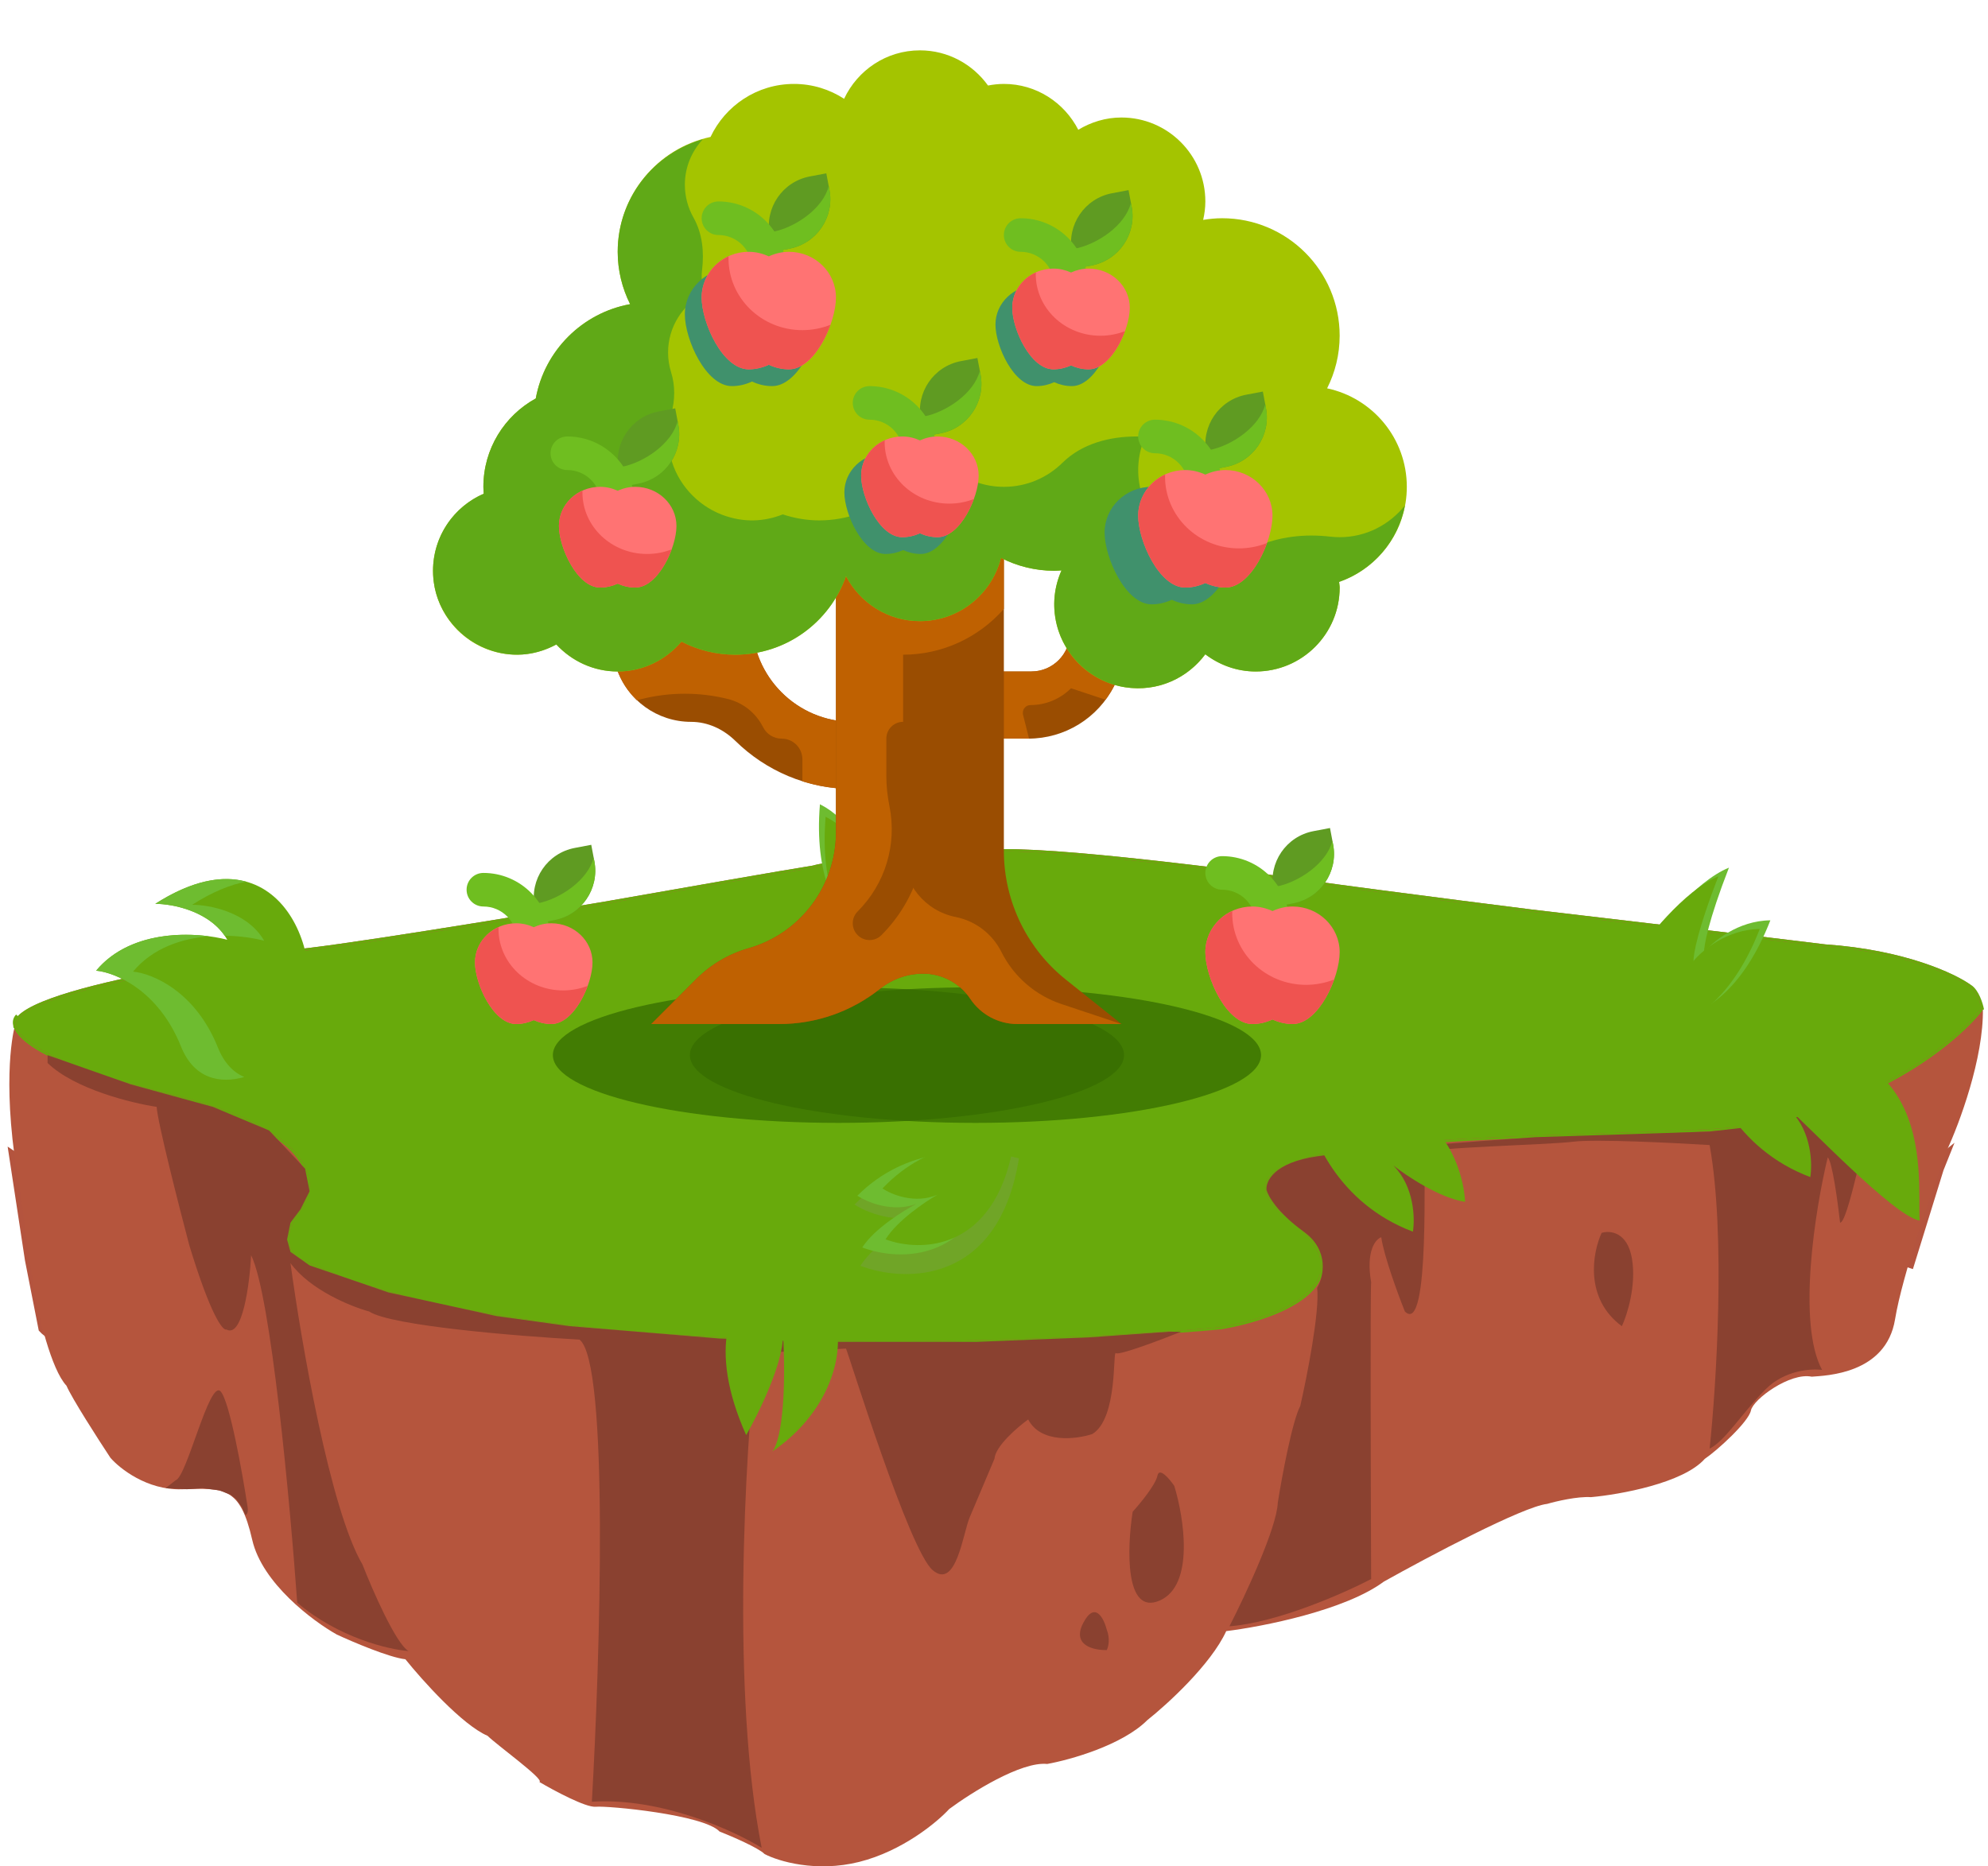 <svg width="213" height="200" viewBox="0 0 213 200" fill="none" xmlns="http://www.w3.org/2000/svg">
<path d="M195.591 126.928C202.049 128.181 206.314 125.844 207.64 124.518L208.242 124.037L207.76 125.241L204.628 135.363L203.543 135.001C199.446 134.037 189.687 136.206 183.18 139.098C176.674 141.99 173.541 142.351 164.505 143.315C157.275 144.086 150.809 151.509 148.48 155.124C144.528 153.485 133.9 160.465 129.081 164.161C120.285 163.076 116.309 166.932 111.851 173.8C107.393 180.668 100.163 180.547 95.344 182.234C90.524 183.921 79.078 176.451 72.692 173.8C71.342 168.98 63.695 168.82 60.041 169.342C54.859 167.775 47.389 171.029 42.81 171.511C38.232 171.993 29.195 163.92 31.966 159.823C34.184 156.545 26.384 149.942 22.207 147.051C21.283 145.042 18.231 141.46 13.411 143.195C8.592 144.93 5.539 143.355 4.615 142.351L3.17 135.001L1.483 123.916L1.844 124.157C2.246 124.478 3.411 125.579 4.856 127.41C6.664 129.7 14.616 130.664 18.833 131.146C23.05 131.628 32.81 148.135 36.304 152.593C39.798 157.051 55.582 156.328 60.041 156.569C63.607 156.762 73.415 161.229 77.873 163.438C81.287 165.687 89.319 169.534 94.139 166.932C100.163 163.679 106.911 165.847 110.405 164.642C113.899 163.438 120.044 156.088 120.888 155.124C121.731 154.16 131.491 150.665 135.226 149.219C138.961 147.774 144.262 139.219 147.757 137.05C151.251 134.881 162.215 137.17 164.505 135.001C166.336 133.266 173.863 129.7 177.397 128.133C180.771 127.209 189.133 125.675 195.591 126.928Z" fill="#B4543E" stroke="#B4543E"/>
<path d="M195.563 101.201C204.056 101.78 209.477 104.338 211.125 105.544C211.898 106.03 212.332 107.436 212.452 108.078C212.549 113.386 209.919 120.424 208.592 123.279C207.064 127.341 203.815 136.646 203.043 141.376C202.077 147.287 195.563 147.408 194.115 147.529C191.799 147.046 187.842 149.941 187.6 151.148C187.359 152.354 184.021 155.411 182.654 156.336C180.338 158.942 173.566 160.156 170.469 160.438C169.022 160.341 166.73 160.88 165.764 161.161C163.159 161.451 153.017 166.832 148.272 169.486C144.122 172.574 135.283 174.312 131.382 174.794C129.741 178.365 125.068 182.636 122.937 184.325C120.235 187.027 114.653 188.588 112.2 189.03C109.401 188.741 104.037 192.127 101.704 193.856C100.417 195.263 96.686 198.368 92.053 199.526C87.42 200.684 83.367 199.446 81.919 198.682C81.243 198.006 78.421 196.792 77.094 196.269C75.404 194.459 65.15 193.494 63.823 193.615C62.761 193.711 59.359 191.885 57.791 190.96C58.394 190.719 53.207 186.979 52.242 186.014C49.539 184.856 45.244 180.062 43.435 177.81C41.697 177.617 37.805 175.96 36.076 175.156C33.502 173.708 28.089 169.655 27.027 165.022C25.701 159.231 24.012 159.472 19.427 159.593C15.76 159.69 12.832 157.381 11.827 156.215C10.5 154.204 7.701 149.845 7.122 148.494C5.481 146.756 4.106 140.853 3.623 138.118C3.261 135.585 2.465 129.963 2.176 127.743C0.125 116.644 1.331 110.973 1.572 110.008C0.366 105.786 29.802 102.046 30.888 101.804C34.652 101.611 55.056 98.266 64.788 96.617C71.182 95.491 84.597 93.142 87.107 92.756C90.002 91.912 100.618 91.67 104.962 91.188C109.425 90.223 131.141 93.118 135.242 93.601C138.331 94.18 155.751 96.416 164.076 97.461C172.319 98.426 190.158 100.526 195.563 101.201Z" fill="#B5553D"/>
<path fill-rule="evenodd" clip-rule="evenodd" d="M212.356 108.217L212.574 108.176C212.512 107.847 212.371 107.326 212.147 106.824C211.925 106.327 211.612 105.828 211.196 105.565C209.521 104.342 204.08 101.782 195.578 101.202C190.168 100.526 172.335 98.427 164.093 97.462C155.766 96.416 138.351 94.181 135.268 93.603L135.264 93.602L135.26 93.602C134.782 93.545 134.065 93.456 133.164 93.344C130.198 92.977 125.238 92.361 120.253 91.852C117.003 91.52 113.739 91.233 111.009 91.09C108.289 90.947 106.082 90.945 104.945 91.189C103.358 91.365 100.933 91.509 98.351 91.662C97.406 91.719 96.44 91.776 95.487 91.837C93.707 91.95 91.971 92.074 90.498 92.223C89.034 92.372 87.82 92.545 87.084 92.759C84.553 93.149 71.157 95.494 64.771 96.619C59.905 97.443 52.372 98.691 45.585 99.758C38.793 100.825 32.759 101.709 30.885 101.805L30.875 101.805L30.865 101.807C30.74 101.835 30.204 101.914 29.348 102.04L29.253 102.054C28.346 102.188 27.112 102.37 25.664 102.596C22.77 103.046 19.024 103.669 15.35 104.416C11.677 105.163 8.069 106.035 5.453 106.986C4.147 107.461 3.079 107.96 2.373 108.477C2.193 108.609 2.033 108.744 1.899 108.884L1.727 108.718C1.441 109.014 1.301 109.422 1.419 109.91C1.422 109.993 1.435 110.077 1.46 110.162L1.497 110.151C1.499 110.157 1.502 110.163 1.504 110.169C1.747 110.761 2.357 111.448 3.49 112.205C5.758 113.72 10.179 115.554 18.193 117.485C26.196 119.413 30.142 121.858 31.839 124.106C32.684 125.227 32.97 126.298 32.925 127.236C32.879 128.175 32.5 128.991 32.002 129.597L32 129.599L31.998 129.601C30.828 131.162 30.568 132.402 30.746 133.327C30.923 134.251 31.53 134.834 32.041 135.09C43.117 140.604 61.891 142.976 80.838 143.707C99.792 144.438 118.943 143.527 130.79 142.461L130.794 142.461L130.799 142.46C132.373 142.198 134.195 141.757 135.896 141.132C137.595 140.508 139.183 139.695 140.283 138.684C141.385 137.67 142.007 136.444 141.735 135.005C141.465 133.577 140.319 131.972 137.97 130.181C136.51 129.067 135.857 128.132 135.805 127.356C135.754 126.595 136.281 125.926 137.359 125.336C138.433 124.748 140.015 124.261 141.984 123.857C143.951 123.452 146.296 123.131 148.887 122.871C155.509 122.207 163.724 121.943 171.36 121.697C175.685 121.558 179.825 121.425 183.385 121.228C199.154 120.357 209.311 112.24 212.427 108.273L212.356 108.217ZM164.064 97.702C155.746 96.657 138.332 94.422 135.227 93.841C134.748 93.784 134.031 93.695 133.131 93.584C130.165 93.216 125.211 92.601 120.229 92.092C116.98 91.76 113.721 91.474 110.996 91.331C108.265 91.188 106.088 91.189 104.99 91.426L104.984 91.428L104.978 91.428C103.384 91.606 100.946 91.75 98.358 91.904C97.415 91.96 96.451 92.017 95.502 92.077C93.723 92.19 91.99 92.315 90.523 92.463C89.052 92.612 87.856 92.785 87.144 92.993L87.136 92.995L87.128 92.996C84.621 93.382 71.207 95.73 64.812 96.856L64.811 96.856C59.945 97.681 52.411 98.93 45.622 99.996C38.849 101.061 32.808 101.946 30.907 102.045C30.757 102.077 30.227 102.155 29.419 102.274L29.288 102.293C28.381 102.427 27.148 102.609 25.701 102.834C22.809 103.285 19.067 103.906 15.398 104.652C11.727 105.399 8.134 106.268 5.536 107.213C4.235 107.686 3.193 108.175 2.516 108.671C1.939 109.094 1.659 109.497 1.66 109.881C1.677 109.944 1.699 110.01 1.727 110.077C1.944 110.605 2.507 111.258 3.624 112.004C5.856 113.495 10.242 115.321 18.249 117.25C26.267 119.182 30.283 121.644 32.031 123.96C32.908 125.122 33.214 126.247 33.166 127.247C33.117 128.245 32.716 129.107 32.19 129.748C31.046 131.274 30.822 132.446 30.983 133.282C31.143 134.12 31.694 134.646 32.149 134.874C43.174 140.362 61.899 142.735 80.847 143.466C99.787 144.197 118.925 143.286 130.764 142.221C132.325 141.961 134.13 141.524 135.813 140.906C137.499 140.286 139.053 139.487 140.119 138.506C141.183 137.527 141.749 136.38 141.498 135.05C141.244 133.71 140.156 132.152 137.824 130.372C136.358 129.254 135.624 128.262 135.564 127.372C135.504 126.465 136.142 125.727 137.243 125.124C138.349 124.519 139.959 124.026 141.936 123.62C143.914 123.214 146.267 122.892 148.863 122.631C155.491 121.966 163.725 121.701 171.368 121.455C175.69 121.316 179.824 121.183 183.372 120.987C199.066 120.12 209.161 112.04 212.237 108.124L212.333 108.199C212.272 107.885 212.137 107.394 211.926 106.922C211.709 106.436 211.419 105.99 211.064 105.767L211.061 105.765L211.057 105.762C209.431 104.572 204.034 102.02 195.558 101.442L195.554 101.442L195.551 101.442C190.147 100.766 172.309 98.667 164.065 97.702L164.064 97.702Z" fill="#68AA0C"/>
<path d="M135.227 93.841C138.332 94.422 155.746 96.657 164.064 97.702L164.065 97.702C172.309 98.667 190.147 100.766 195.551 101.442L195.554 101.442L195.558 101.442C204.034 102.02 209.431 104.572 211.057 105.762L211.061 105.765L211.064 105.767C211.419 105.99 211.709 106.436 211.926 106.922C212.137 107.394 212.272 107.885 212.333 108.199L212.237 108.124C209.161 112.04 199.066 120.12 183.372 120.987C179.824 121.183 175.69 121.316 171.368 121.455C163.725 121.701 155.491 121.966 148.863 122.631C146.267 122.892 143.914 123.214 141.936 123.62C139.959 124.026 138.349 124.519 137.243 125.124C136.142 125.727 135.504 126.465 135.564 127.372C135.624 128.262 136.358 129.254 137.824 130.372C140.156 132.152 141.244 133.71 141.498 135.05C141.749 136.38 141.183 137.527 140.119 138.506C139.053 139.487 137.499 140.286 135.813 140.906C134.13 141.524 132.325 141.961 130.764 142.221C118.925 143.286 99.787 144.197 80.847 143.466C61.899 142.735 43.174 140.362 32.149 134.874C31.694 134.646 31.143 134.12 30.983 133.282C30.822 132.446 31.046 131.274 32.19 129.748C32.716 129.107 33.117 128.245 33.166 127.247C33.214 126.247 32.908 125.122 32.031 123.96C30.283 121.644 26.267 119.182 18.249 117.25C10.242 115.321 5.856 113.495 3.624 112.004C2.507 111.258 1.944 110.605 1.727 110.077C1.699 110.01 1.677 109.944 1.66 109.881C1.659 109.497 1.939 109.094 2.516 108.671C3.193 108.175 4.235 107.686 5.536 107.213C8.134 106.268 11.727 105.399 15.398 104.652C19.067 103.906 22.809 103.285 25.701 102.834C27.148 102.609 28.381 102.427 29.288 102.293L29.419 102.274C30.227 102.155 30.757 102.077 30.907 102.045C32.808 101.946 38.849 101.061 45.622 99.996C52.411 98.93 59.945 97.681 64.811 96.856L64.812 96.856C71.207 95.73 84.621 93.382 87.128 92.996L87.136 92.995L87.144 92.993C87.856 92.785 89.052 92.612 90.523 92.463C91.99 92.315 93.723 92.19 95.502 92.077C96.451 92.017 97.415 91.96 98.358 91.904C100.946 91.75 103.384 91.606 104.978 91.428L104.984 91.428L104.99 91.426C106.088 91.189 108.265 91.188 110.996 91.331C113.721 91.474 116.98 91.76 120.229 92.092C125.211 92.601 130.165 93.216 133.131 93.584C134.031 93.695 134.748 93.784 135.227 93.841Z" fill="#68AA0C"/>
<path d="M197.151 131.02C197.922 131.117 199.882 121.742 200.766 117.043V116.682L200.284 117.043L193.898 119.332L189.44 120.537L183.174 121.26L164.498 121.863C158.635 122.264 145.75 123.236 141.124 123.911C136.497 124.586 135.581 126.602 135.701 127.526C135.862 128.169 136.882 129.96 139.678 131.984C142.473 134.008 141.806 136.844 141.124 138.009C141.413 140.515 140.039 147.488 139.316 150.661C138.449 152.299 137.348 158.252 136.906 161.023C136.81 163.722 133.412 170.984 131.725 174.277C136.834 173.891 143.975 170.743 146.907 169.216C146.867 159.135 146.811 138.659 146.907 137.406C146.329 134.033 147.389 132.787 147.991 132.587C148.281 134.611 149.799 138.732 150.522 140.539C153.293 143.31 152.449 124.152 152.69 123.55C152.931 122.947 165.703 122.706 168.595 122.345C170.908 122.056 179.278 122.465 183.174 122.706C184.909 132.346 183.897 148.411 183.174 155.239C184.861 154.396 186.668 151.383 189.199 148.853C191.223 146.829 194.058 146.644 195.223 146.805C192.524 141.792 194.5 129.534 195.826 124.032C196.308 124.417 196.91 128.851 197.151 131.02Z" fill="#8A4130"/>
<path d="M119.562 145.001C119.852 145.29 124.342 143.595 126.551 142.711H125.225L116.671 143.314L104.622 143.796H87.512L77.03 143.434L61.005 142.109L53.173 141.025L41.606 138.494L33.172 135.602L31.123 134.156L30.762 132.831L31.123 131.024L32.208 129.578L33.172 127.65L32.69 125.24L28.834 121.143L22.81 118.613L14.014 116.203L5.098 113.07V113.914C7.989 116.709 14.094 118.211 16.785 118.613C16.881 120.252 19.155 129.176 20.279 133.434C22.593 141.049 23.894 142.631 24.256 142.47C25.991 143.434 26.746 137.57 26.906 134.518C29.027 138.759 31.083 161.107 31.846 171.75C36.28 175.51 41.646 176.771 43.775 176.931C42.425 176.16 39.919 170.425 38.835 167.653C35.365 161.773 32.248 143.675 31.123 135.361C33.244 138.253 37.63 140.02 39.558 140.543C41.871 142.085 55.542 143.193 62.089 143.555C65.27 145.965 64.298 177.574 63.414 193.077C70.837 192.595 78.636 196.17 81.608 198.018C78.331 181.438 79.841 155.765 81.006 145.001L90.645 144.519C91.007 145.362 97.392 166.087 99.923 168.256C102.453 170.425 103.176 164.28 103.899 162.593C104.477 161.243 105.907 157.853 106.55 156.327C106.646 154.978 109 152.953 110.164 152.11C111.514 154.713 115.305 154.239 117.032 153.676C119.803 151.989 119.201 144.639 119.562 145.001Z" fill="#8A4130"/>
<path d="M174.855 134.89C175.337 137.782 174.333 140.915 173.771 142.12C169.722 139.132 170.638 134.208 171.602 132.119C172.486 131.838 174.373 131.998 174.855 134.89Z" fill="#8A4130"/>
<path d="M124.25 171.52C128.009 169.881 126.86 162.644 125.816 159.23C125.294 158.467 124.202 157.181 124.009 158.145C123.816 159.109 122.161 161.117 121.358 162.001C120.756 165.857 120.491 173.159 124.25 171.52Z" fill="#8A4130"/>
<path d="M116.057 173.93C117.31 171.52 118.266 173.408 118.587 174.653C118.968 175.617 118.746 176.5 118.587 176.822C117.221 176.862 114.804 176.34 116.057 173.93Z" fill="#8A4130"/>
<path d="M23.641 149.108C24.605 150.169 25.971 157.824 26.533 161.519C26.627 162.124 26.412 162.333 26.292 162.363L25.931 161.519L25.328 160.676L24.726 160.194L23.521 159.712L21.714 159.471L20.027 159.591L17.738 159.471L18.822 158.627C20.027 158.266 22.436 147.783 23.641 149.108Z" fill="#8A4130"/>
<path d="M193.96 126.139C185.883 123.1 182.931 115.744 182.465 112.446C208.181 107.667 205.375 125.833 205.675 130.797C202.956 130.397 193.295 120.176 191.862 119.043C194.101 121.282 194.194 124.707 193.96 126.139Z" fill="#68AA0C"/>
<path d="M185.244 92.981C181.628 94.444 177.422 99.758 175.771 102.232C175.762 104.49 179.431 107.355 181.266 108.505C182.895 108.233 186.857 105.876 189.681 98.624C186.189 98.656 183.493 100.926 182.581 102.057C182.549 101.392 183.038 98.647 185.244 92.981Z" fill="#6EBC30"/>
<path d="M184.111 93.909C180.496 95.372 176.29 100.686 174.639 103.16C174.63 105.418 178.298 108.283 180.134 109.433C181.762 109.161 185.724 106.803 188.548 99.551C185.056 99.583 182.36 101.854 181.448 102.985C181.417 102.32 181.905 99.574 184.111 93.909Z" fill="#68AA0C"/>
<path d="M94.314 83.064C96.921 85.965 98.368 92.586 98.766 95.534C97.783 97.567 93.23 98.531 91.076 98.759C89.732 97.8 87.206 93.942 87.851 86.187C90.975 87.748 92.401 90.972 92.724 92.388C93.044 91.805 93.81 89.123 94.314 83.064Z" fill="#6EBC30"/>
<path d="M94.924 84.404C97.53 87.305 98.978 93.926 99.375 96.874C98.392 98.907 93.839 99.871 91.685 100.099C90.341 99.139 87.815 95.282 88.46 87.527C91.584 89.088 93.011 92.311 93.333 93.728C93.653 93.145 94.42 90.463 94.924 84.404Z" fill="#68AA0C"/>
<path d="M16.637 96.855C30.413 88.039 35.372 103.466 32.203 109.804C32.203 113.387 22.423 119.721 19.392 112.145C16.968 106.083 12.321 104.201 10.301 104.017C14.158 99.387 21.275 99.884 24.352 100.711C22.588 97.625 18.474 96.855 16.637 96.855Z" fill="#68AA0C"/>
<path fill-rule="evenodd" clip-rule="evenodd" d="M26.376 94.48C23.853 93.788 20.612 94.314 16.639 96.857C18.385 96.857 22.191 97.553 24.077 100.274C25.759 100.293 27.262 100.535 28.303 100.814C26.54 97.729 22.425 96.958 20.588 96.959C22.729 95.588 24.658 94.804 26.376 94.48ZM26.172 115.417C25.018 114.923 24.015 113.927 23.343 112.248C20.919 106.187 16.272 104.304 14.252 104.121C16.381 101.564 19.505 100.571 22.393 100.333C18.872 99.87 13.481 100.204 10.303 104.019C12.323 104.203 16.97 106.085 19.394 112.147C20.774 115.597 23.554 116.162 26.172 115.417Z" fill="#6EBC30"/>
<path d="M151.382 131.988C143.305 128.948 140.353 121.592 139.887 118.294C152.841 114.776 156.681 123.825 156.981 128.79C154.262 128.39 150.717 126.024 149.284 124.891C151.523 127.13 151.616 130.555 151.382 131.988Z" fill="#68AA0C"/>
<path opacity="0.2" d="M91.56 129.079C97.799 122.831 105.901 123.181 109.172 124.137C106.989 137.696 96.935 137.46 92.18 135.646C93.7 133.28 97.4 130.973 99.06 130.115C96.029 131.258 92.797 129.901 91.56 129.079Z" fill="#949494"/>
<path d="M91.861 128.135C97.129 122.859 103.969 123.155 106.73 123.962C104.887 135.41 96.399 135.21 92.385 133.679C93.668 131.682 96.791 129.734 98.193 129.009C95.634 129.975 92.905 128.828 91.861 128.135Z" fill="#6EBC30"/>
<path d="M94.553 127.354C99.632 121.993 106.015 122.082 108.572 122.797C106.511 134.146 98.584 134.2 94.878 132.809C96.136 130.8 99.113 128.785 100.444 128.029C98.024 129.057 95.508 128.007 94.553 127.354Z" fill="#68AA0C"/>
<path d="M79.947 153.784C75.643 144.181 78.636 139.091 80.67 137.746C91.347 133.939 93.4 148.316 82.742 155.543C83.317 154.968 84.337 151.658 83.907 143.017C83.908 146.107 81.317 151.403 79.947 153.784Z" fill="#68AA0C"/>
<ellipse cx="89.833" cy="113.066" rx="30.598" ry="7.264" fill="#366C00" fill-opacity="0.75"/>
<ellipse cx="104.514" cy="113.066" rx="30.598" ry="7.264" fill="#366C00" fill-opacity="0.75"/>
<path d="M80.574 66.561V61.164H62.585L66.066 71.605C67.21 75.037 70.423 77.355 74.042 77.355C75.841 77.355 77.512 78.142 78.797 79.402C82.036 82.582 86.467 84.55 91.367 84.55V77.355C85.406 77.355 80.574 72.523 80.574 66.561Z" fill="#9A4D01"/>
<path d="M91.367 77.355V84.55C89.478 84.55 87.662 84.263 85.971 83.723V81.384C85.971 80.143 84.981 79.153 83.74 79.153C82.912 79.153 82.139 78.686 81.761 77.93C81.006 76.419 79.638 75.322 78.001 74.908C74.961 74.152 71.795 74.152 68.755 74.908L68.341 75.016C68.305 75.016 68.287 75.034 68.251 75.052C67.262 74.116 66.507 72.947 66.057 71.598L62.585 61.164H80.574V66.561C80.574 72.515 85.413 77.355 91.367 77.355Z" fill="#BF6101"/>
<path d="M120.149 61.164L116.173 64.39C115.175 65.199 114.61 66.426 114.643 67.71C114.704 70.038 112.833 71.958 110.505 71.958H103.959V79.153H110.18C114.085 79.153 117.654 76.948 119.401 73.454C119.895 72.463 120.548 71.558 121.333 70.774L125.546 66.561L120.149 61.164Z" fill="#9A4D01"/>
<path d="M125.546 66.561L121.336 70.77C120.545 71.562 119.897 72.461 119.393 73.451C119.124 73.99 118.8 74.512 118.44 74.98L114.752 73.757C113.601 74.908 112.036 75.556 110.417 75.556C109.949 75.556 109.59 75.933 109.59 76.383C109.59 76.455 109.59 76.509 109.607 76.581L110.255 79.153H103.959V71.958H110.507C112.792 71.958 114.644 70.087 114.644 67.802V67.712C114.608 66.435 115.184 65.194 116.173 64.384L120.149 61.164L125.546 66.561Z" fill="#BF6101"/>
<path d="M107.557 91.176V53.969H89.568V89.194C89.568 94.963 85.744 100.034 80.196 101.619C78.084 102.222 76.161 103.353 74.609 104.908L69.78 109.736H83.513C87.433 109.736 91.236 108.403 94.299 105.956C95.611 104.909 97.239 104.339 98.917 104.339C100.942 104.339 102.835 105.352 103.959 107.037C105.083 108.723 106.976 109.736 109.001 109.736H120.149L114.182 104.962C112.187 103.366 110.563 101.356 109.421 99.072C108.196 96.62 107.557 93.918 107.557 91.176Z" fill="#9A4D01"/>
<path d="M107.291 102.008C106.323 100.074 104.517 98.694 102.398 98.269C99.122 97.615 96.764 94.738 96.764 91.397V70.159C100.919 70.159 104.837 68.348 107.557 65.254V53.969H89.568V89.194C89.568 94.963 85.744 100.034 80.196 101.619C78.084 102.222 76.161 103.353 74.609 104.908L69.78 109.736H83.513C87.433 109.736 91.236 108.403 94.299 105.956C95.611 104.909 97.239 104.339 98.917 104.339C100.942 104.339 102.835 105.352 103.959 107.037C105.083 108.723 106.976 109.736 109.001 109.736H120.149L113.736 107.599C110.932 106.663 108.613 104.652 107.291 102.008Z" fill="#BF6101"/>
<path d="M93.166 100.74C92.705 100.74 92.245 100.563 91.894 100.213C91.19 99.509 91.19 98.372 91.894 97.669C94.847 94.715 96.121 90.509 95.303 86.413C95.071 85.253 94.964 84.193 94.964 83.137V79.153C94.964 78.158 95.769 77.353 96.763 77.353C97.758 77.353 98.562 78.158 98.562 79.153V83.137C98.562 83.956 98.643 84.778 98.805 85.58C99.886 90.984 98.244 96.408 94.437 100.213C94.087 100.563 93.626 100.74 93.166 100.74Z" fill="#9A4D01"/>
<path d="M150.73 52.169C150.73 46.981 147.069 42.653 142.191 41.615C143.044 39.918 143.535 38.008 143.535 35.978C143.535 29.024 137.897 23.386 130.942 23.386C130.248 23.386 129.573 23.456 128.91 23.564C129.054 22.927 129.144 22.269 129.144 21.587C129.144 16.62 125.116 12.592 120.149 12.592C118.453 12.592 116.884 13.091 115.53 13.907C114.038 11.002 111.047 8.994 107.557 8.994C106.976 8.994 106.409 9.059 105.859 9.165C104.225 6.891 101.576 5.396 98.562 5.396C94.961 5.396 91.876 7.528 90.44 10.586C88.893 9.583 87.051 8.994 85.071 8.994C81.115 8.994 77.713 11.32 76.128 14.675C70.446 15.892 66.182 20.938 66.182 26.984C66.182 29.002 66.67 30.904 67.513 32.595C62.381 33.528 58.341 37.569 57.404 42.699C54.06 44.534 51.791 48.085 51.791 52.169C51.791 52.419 51.811 52.664 51.829 52.908C48.634 54.288 46.395 57.461 46.395 61.164C46.395 66.13 50.422 70.158 55.389 70.158C56.922 70.158 58.345 69.739 59.607 69.063C61.25 70.833 63.578 71.957 66.182 71.957C68.931 71.957 71.361 70.698 73.011 68.753C74.74 69.646 76.695 70.158 78.775 70.158C84.263 70.158 88.917 66.641 90.642 61.743C92.151 64.596 95.112 66.561 98.562 66.561C102.759 66.561 106.254 63.673 107.247 59.786C108.962 60.66 110.897 61.164 112.953 61.164C113.218 61.164 113.475 61.14 113.734 61.124C113.24 62.238 112.953 63.465 112.953 64.761C112.953 69.728 116.981 73.756 121.948 73.756C124.902 73.756 127.499 72.314 129.14 70.113C130.647 71.256 132.504 71.957 134.54 71.957C139.507 71.957 143.535 67.93 143.535 62.963C143.535 62.756 143.488 62.561 143.473 62.358C147.695 60.892 150.73 56.889 150.73 52.169Z" fill="#A4C400"/>
<path d="M150.527 54.168C148.878 56.224 146.377 57.566 143.537 57.566C143.197 57.566 142.862 57.547 142.535 57.509C139.797 57.194 137.057 57.491 134.537 58.606C133.044 59.268 131.335 59.533 129.534 59.256C126.005 58.714 123.055 55.989 122.211 52.519C121.702 50.425 121.97 48.446 122.731 46.733C122.472 46.749 122.214 46.773 121.95 46.773C121.925 46.773 121.901 46.773 121.876 46.773C118.924 46.755 115.931 47.525 113.828 49.597C112.216 51.187 110.007 52.17 107.559 52.17C106.525 52.17 105.533 51.993 104.612 51.668C101.594 50.605 98.23 50.862 95.762 52.898C93.589 54.69 90.808 55.767 87.771 55.767C86.406 55.767 85.102 55.528 83.873 55.123C81.939 55.888 79.705 56.062 77.334 55.149C74.639 54.109 72.538 51.77 71.849 48.966C71.451 47.345 71.511 45.791 71.912 44.378C72.333 42.894 72.358 41.351 71.9 39.879C71.693 39.215 71.579 38.51 71.579 37.778C71.579 35.01 73.16 32.633 75.454 31.43C75.292 30.872 75.177 30.293 75.177 29.683C75.177 29.434 75.191 29.192 75.22 28.951C75.456 27.001 75.26 25.018 74.297 23.307C73.713 22.268 73.378 21.068 73.378 19.789C73.378 17.907 74.118 16.21 75.299 14.93C70.045 16.443 66.183 21.242 66.183 26.984C66.183 29.003 66.67 30.904 67.514 32.595C62.382 33.529 58.341 37.569 57.404 42.7C54.06 44.535 51.791 48.086 51.791 52.17C51.791 52.42 51.811 52.664 51.829 52.909C48.305 54.431 45.943 58.137 46.468 62.325C46.9 65.775 49.433 68.711 52.752 69.747C55.303 70.544 57.647 70.114 59.609 69.063C61.25 70.834 63.578 71.958 66.183 71.958C68.931 71.958 71.362 70.699 73.011 68.754C74.74 69.646 76.695 70.159 78.775 70.159C84.263 70.159 88.917 66.642 90.642 61.743C92.151 64.597 95.112 66.561 98.563 66.561C102.759 66.561 106.255 63.674 107.248 59.786C108.962 60.661 110.898 61.164 112.954 61.164C113.218 61.164 113.475 61.141 113.734 61.125C112.974 62.837 112.705 64.816 113.215 66.91C114.058 70.38 117.008 73.106 120.538 73.647C124.065 74.189 127.242 72.656 129.14 70.114C130.648 71.256 132.504 71.958 134.54 71.958C139.507 71.958 143.535 67.93 143.535 62.963C143.535 62.756 143.488 62.562 143.474 62.359C147.082 61.105 149.808 57.993 150.527 54.168Z" fill="#60A917"/>
<path d="M127.705 52.17C126.929 52.17 126.203 52.355 125.546 52.659C124.89 52.355 124.163 52.17 123.387 52.17C120.606 52.17 118.351 54.363 118.351 57.067C118.351 59.772 120.606 64.763 123.387 64.763C124.163 64.763 124.89 64.577 125.546 64.273C126.203 64.577 126.929 64.763 127.705 64.763C130.486 64.763 132.742 59.772 132.742 57.067C132.742 54.363 130.486 52.17 127.705 52.17Z" fill="#40916C"/>
<path d="M114.842 30.582C114.164 30.582 113.527 30.74 112.953 31.001C112.379 30.74 111.743 30.582 111.065 30.582C108.631 30.582 106.657 32.462 106.657 34.779C106.657 37.098 108.631 41.376 111.065 41.376C111.743 41.376 112.379 41.217 112.953 40.956C113.527 41.217 114.164 41.376 114.842 41.376C117.276 41.376 119.249 37.098 119.249 34.779C119.249 32.462 117.276 30.582 114.842 30.582Z" fill="#40916C"/>
<path d="M98.653 48.572C97.975 48.572 97.338 48.731 96.764 48.991C96.19 48.731 95.553 48.572 94.875 48.572C92.441 48.572 90.468 50.452 90.468 52.769C90.468 55.088 92.441 59.366 94.875 59.366C95.553 59.366 96.19 59.208 96.764 58.947C97.338 59.208 97.975 59.366 98.653 59.366C101.087 59.366 103.06 55.088 103.06 52.769C103.06 50.452 101.087 48.572 98.653 48.572Z" fill="#40916C"/>
<path d="M82.732 28.783C81.957 28.783 81.23 28.968 80.573 29.273C79.917 28.968 79.19 28.783 78.415 28.783C75.634 28.783 73.378 30.976 73.378 33.68C73.378 36.386 75.634 41.376 78.415 41.376C79.19 41.376 79.917 41.191 80.573 40.886C81.23 41.191 81.957 41.376 82.732 41.376C85.513 41.376 87.769 36.386 87.769 33.68C87.769 30.976 85.513 28.783 82.732 28.783Z" fill="#40916C"/>
<path d="M138.537 96.808L136.769 97.142L136.434 95.374C135.88 92.445 137.803 89.621 140.732 89.067L142.5 88.732L142.834 90.501C143.388 93.43 141.465 96.254 138.537 96.808Z" fill="#5F9B22"/>
<path d="M142.835 90.501L142.757 90.096C142.176 92.476 139.194 94.543 136.736 95.009L136.407 95.072C136.42 95.174 136.414 95.273 136.434 95.376L136.769 97.142L138.537 96.808C141.464 96.252 143.389 93.429 142.835 90.501Z" fill="#6FBE20"/>
<path d="M136.339 100.741C135.344 100.741 134.54 99.937 134.54 98.942C134.54 96.958 132.927 95.344 130.942 95.344C129.948 95.344 129.144 94.54 129.144 93.545C129.144 92.55 129.948 91.746 130.942 91.746C134.911 91.746 138.138 94.973 138.138 98.942C138.138 99.937 137.334 100.741 136.339 100.741Z" fill="#6FBE20"/>
<path d="M138.498 97.143C137.722 97.143 136.996 97.328 136.339 97.632C135.683 97.328 134.956 97.143 134.18 97.143C131.399 97.143 129.144 99.335 129.144 102.039C129.144 104.745 131.399 109.735 134.18 109.735C134.956 109.735 135.683 109.55 136.339 109.246C136.996 109.55 137.722 109.735 138.498 109.735C141.279 109.735 143.535 104.745 143.535 102.039C143.535 99.335 141.279 97.143 138.498 97.143Z" fill="#FF7373"/>
<path d="M142.945 104.964C142.096 107.342 140.426 109.735 138.498 109.735C137.721 109.735 137.001 109.553 136.339 109.246C135.677 109.553 134.958 109.735 134.18 109.735C131.403 109.735 129.144 104.739 129.144 102.039C129.144 100.08 130.324 98.401 132.036 97.617C132.022 97.687 132.022 97.772 132.022 97.842C132.022 102.095 135.562 105.538 139.937 105.538C141.002 105.538 142.024 105.327 142.945 104.964Z" fill="#EF5350"/>
<path d="M131.342 50.036L129.573 50.371L129.239 48.603C128.685 45.674 130.608 42.85 133.536 42.295L135.305 41.961L135.639 43.729C136.193 46.658 134.27 49.482 131.342 50.036Z" fill="#5F9B22"/>
<path d="M135.639 43.729L135.562 43.324C134.981 45.704 131.998 47.771 129.541 48.237L129.212 48.3C129.225 48.403 129.219 48.502 129.239 48.604L129.573 50.371L131.342 50.036C134.269 49.48 136.193 46.658 135.639 43.729Z" fill="#6FBE20"/>
<path d="M129.144 53.969C128.149 53.969 127.345 53.165 127.345 52.17C127.345 50.186 125.731 48.572 123.747 48.572C122.752 48.572 121.948 47.768 121.948 46.773C121.948 45.779 122.752 44.975 123.747 44.975C127.715 44.975 130.943 48.202 130.943 52.17C130.943 53.165 130.139 53.969 129.144 53.969Z" fill="#6FBE20"/>
<path d="M131.302 50.371C130.527 50.371 129.8 50.556 129.144 50.86C128.487 50.556 127.76 50.371 126.985 50.371C124.204 50.371 121.948 52.564 121.948 55.268C121.948 57.973 124.204 62.964 126.985 62.964C127.76 62.964 128.487 62.778 129.144 62.474C129.8 62.778 130.527 62.964 131.302 62.964C134.084 62.964 136.339 57.973 136.339 55.268C136.339 52.564 134.084 50.371 131.302 50.371Z" fill="#FF7373"/>
<path d="M135.749 58.193C134.9 60.571 133.231 62.963 131.302 62.963C130.525 62.963 129.806 62.782 129.144 62.474C128.482 62.782 127.762 62.963 126.985 62.963C124.208 62.963 121.948 57.968 121.948 55.267C121.948 53.309 123.128 51.63 124.841 50.846C124.826 50.916 124.826 51 124.826 51.071C124.826 55.323 128.367 58.766 132.742 58.766C133.807 58.766 134.828 58.556 135.749 58.193Z" fill="#EF5350"/>
<path d="M84.57 26.65L82.802 26.984L82.467 25.216C81.913 22.287 83.836 19.463 86.765 18.909L88.533 18.574L88.868 20.343C89.422 23.271 87.499 26.096 84.57 26.65Z" fill="#5F9B22"/>
<path d="M88.868 20.342L88.79 19.938C88.21 22.317 85.227 24.384 82.77 24.85L82.44 24.913C82.453 25.016 82.448 25.115 82.467 25.217L82.802 26.984L84.57 26.649C87.497 26.093 89.422 23.271 88.868 20.342Z" fill="#6FBE20"/>
<path d="M82.372 30.583C81.377 30.583 80.573 29.779 80.573 28.784C80.573 26.799 78.96 25.186 76.976 25.186C75.981 25.186 75.177 24.382 75.177 23.387C75.177 22.392 75.981 21.588 76.976 21.588C80.944 21.588 84.171 24.815 84.171 28.784C84.171 29.779 83.367 30.583 82.372 30.583Z" fill="#6FBE20"/>
<path d="M84.531 26.984C83.756 26.984 83.029 27.17 82.372 27.474C81.716 27.17 80.989 26.984 80.214 26.984C77.433 26.984 75.177 29.177 75.177 31.881C75.177 34.587 77.433 39.577 80.214 39.577C80.989 39.577 81.716 39.392 82.372 39.088C83.029 39.392 83.756 39.577 84.531 39.577C87.312 39.577 89.568 34.587 89.568 31.881C89.568 29.177 87.312 26.984 84.531 26.984Z" fill="#FF7373"/>
<path d="M88.978 34.806C88.129 37.184 86.459 39.577 84.531 39.577C83.754 39.577 83.034 39.395 82.372 39.087C81.71 39.395 80.991 39.577 80.214 39.577C77.436 39.577 75.177 34.581 75.177 31.881C75.177 29.922 76.357 28.243 78.069 27.459C78.055 27.529 78.055 27.614 78.055 27.684C78.055 31.936 81.595 35.38 85.97 35.38C87.035 35.38 88.057 35.169 88.978 34.806Z" fill="#EF5350"/>
<path d="M59.386 98.607L57.617 98.941L57.283 97.173C56.729 94.244 58.652 91.42 61.58 90.866L63.349 90.531L63.683 92.3C64.237 95.228 62.314 98.053 59.386 98.607Z" fill="#5F9B22"/>
<path d="M63.683 92.299L63.606 91.894C63.025 94.275 60.042 96.341 57.585 96.807L57.256 96.87C57.269 96.973 57.263 97.072 57.283 97.174L57.617 98.941L59.386 98.606C62.312 98.05 64.237 95.228 63.683 92.299Z" fill="#6FBE20"/>
<path d="M57.188 102.54C56.193 102.54 55.389 101.735 55.389 100.741C55.389 98.756 53.775 97.143 51.791 97.143C50.796 97.143 49.992 96.339 49.992 95.344C49.992 94.349 50.796 93.545 51.791 93.545C55.759 93.545 58.987 96.772 58.987 100.741C58.987 101.735 58.182 102.54 57.188 102.54Z" fill="#6FBE20"/>
<path d="M59.077 98.941C58.398 98.941 57.762 99.1 57.188 99.361C56.614 99.1 55.977 98.941 55.299 98.941C52.865 98.941 50.892 100.821 50.892 103.138C50.892 105.457 52.865 109.735 55.299 109.735C55.977 109.735 56.614 109.577 57.188 109.316C57.762 109.577 58.398 109.735 59.077 109.735C61.511 109.735 63.484 105.457 63.484 103.138C63.484 100.821 61.511 98.941 59.077 98.941Z" fill="#FF7373"/>
<path d="M62.968 105.646C62.225 107.684 60.764 109.735 59.077 109.735C58.397 109.735 57.767 109.578 57.188 109.316C56.608 109.578 55.979 109.735 55.299 109.735C52.869 109.735 50.892 105.453 50.892 103.138C50.892 101.46 51.924 100.02 53.423 99.348C53.41 99.409 53.41 99.481 53.41 99.54C53.41 103.187 56.508 106.137 60.336 106.137C61.268 106.137 62.162 105.957 62.968 105.646Z" fill="#EF5350"/>
<path d="M68.38 51.835L66.611 52.17L66.277 50.401C65.723 47.473 67.646 44.648 70.574 44.094L72.343 43.76L72.677 45.528C73.231 48.457 71.308 51.281 68.38 51.835Z" fill="#5F9B22"/>
<path d="M72.677 45.528L72.6 45.123C72.019 47.503 69.037 49.57 66.579 50.036L66.25 50.099C66.263 50.202 66.257 50.3 66.277 50.403L66.612 52.169L68.38 51.835C71.307 51.279 73.231 48.456 72.677 45.528Z" fill="#6FBE20"/>
<path d="M66.182 55.768C65.187 55.768 64.383 54.964 64.383 53.969C64.383 51.985 62.769 50.371 60.785 50.371C59.79 50.371 58.986 49.567 58.986 48.572C58.986 47.578 59.79 46.773 60.785 46.773C64.754 46.773 67.981 50.001 67.981 53.969C67.981 54.964 67.177 55.768 66.182 55.768Z" fill="#6FBE20"/>
<path d="M68.071 52.17C67.392 52.17 66.756 52.328 66.182 52.589C65.608 52.328 64.971 52.17 64.293 52.17C61.859 52.17 59.886 54.05 59.886 56.367C59.886 58.684 61.859 62.964 64.293 62.964C64.971 62.964 65.608 62.805 66.182 62.544C66.756 62.805 67.392 62.964 68.071 62.964C70.505 62.964 72.478 58.686 72.478 56.367C72.478 54.048 70.505 52.17 68.071 52.17Z" fill="#FF7373"/>
<path d="M71.962 58.874C71.219 60.913 69.758 62.963 68.071 62.963C67.391 62.963 66.761 62.807 66.182 62.544C65.603 62.807 64.973 62.963 64.293 62.963C61.863 62.963 59.886 58.682 59.886 56.367C59.886 54.688 60.918 53.249 62.417 52.576C62.404 52.637 62.404 52.709 62.404 52.769C62.404 56.415 65.502 59.365 69.33 59.365C70.262 59.365 71.156 59.185 71.962 58.874Z" fill="#EF5350"/>
<path d="M100.76 46.439L98.991 46.773L98.657 45.005C98.103 42.076 100.026 39.252 102.954 38.698L104.722 38.363L105.057 40.132C105.611 43.06 103.688 45.885 100.76 46.439Z" fill="#5F9B22"/>
<path d="M105.057 40.131L104.98 39.727C104.399 42.107 101.416 44.173 98.959 44.639L98.63 44.702C98.642 44.805 98.637 44.904 98.657 45.007L98.992 46.773L100.76 46.438C103.687 45.883 105.611 43.06 105.057 40.131Z" fill="#6FBE20"/>
<path d="M98.562 50.372C97.567 50.372 96.763 49.568 96.763 48.573C96.763 46.589 95.149 44.975 93.165 44.975C92.17 44.975 91.366 44.171 91.366 43.176C91.366 42.181 92.17 41.377 93.165 41.377C97.133 41.377 100.361 44.604 100.361 48.573C100.361 49.568 99.557 50.372 98.562 50.372Z" fill="#6FBE20"/>
<path d="M100.451 46.773C99.772 46.773 99.136 46.932 98.562 47.193C97.988 46.932 97.351 46.773 96.673 46.773C94.239 46.773 92.266 48.653 92.266 50.97C92.266 53.289 94.239 57.567 96.673 57.567C97.351 57.567 97.988 57.409 98.562 57.148C99.136 57.409 99.772 57.567 100.451 57.567C102.884 57.567 104.858 53.289 104.858 50.97C104.858 48.653 102.884 46.773 100.451 46.773Z" fill="#FF7373"/>
<path d="M104.342 53.478C103.599 55.516 102.138 57.567 100.451 57.567C99.771 57.567 99.141 57.41 98.562 57.148C97.983 57.41 97.353 57.567 96.673 57.567C94.243 57.567 92.266 53.285 92.266 50.97C92.266 49.292 93.298 47.852 94.797 47.18C94.784 47.241 94.784 47.313 94.784 47.372C94.784 51.019 97.882 53.969 101.71 53.969C102.642 53.969 103.536 53.789 104.342 53.478Z" fill="#EF5350"/>
<path d="M116.95 28.448L115.182 28.783L114.847 27.015C114.293 24.086 116.216 21.262 119.145 20.708L120.913 20.373L121.248 22.141C121.802 25.07 119.879 27.894 116.95 28.448Z" fill="#5F9B22"/>
<path d="M121.248 22.141L121.17 21.736C120.589 24.116 117.607 26.183 115.15 26.649L114.82 26.712C114.833 26.815 114.828 26.914 114.847 27.016L115.182 28.783L116.95 28.448C119.877 27.892 121.802 25.07 121.248 22.141Z" fill="#6FBE20"/>
<path d="M114.752 32.381C113.757 32.381 112.953 31.577 112.953 30.582C112.953 28.598 111.34 26.985 109.356 26.985C108.361 26.985 107.557 26.18 107.557 25.186C107.557 24.191 108.361 23.387 109.356 23.387C113.324 23.387 116.551 26.614 116.551 30.582C116.551 31.577 115.747 32.381 114.752 32.381Z" fill="#6FBE20"/>
<path d="M116.641 28.783C115.963 28.783 115.326 28.942 114.752 29.202C114.178 28.942 113.542 28.783 112.863 28.783C110.429 28.783 108.456 30.663 108.456 32.98C108.456 35.299 110.429 39.577 112.863 39.577C113.542 39.577 114.178 39.419 114.752 39.158C115.326 39.419 115.963 39.577 116.641 39.577C119.075 39.577 121.048 35.299 121.048 32.98C121.048 30.663 119.075 28.783 116.641 28.783Z" fill="#FF7373"/>
<path d="M120.532 35.487C119.789 37.526 118.328 39.577 116.641 39.577C115.961 39.577 115.331 39.42 114.752 39.157C114.173 39.42 113.543 39.577 112.863 39.577C110.433 39.577 108.456 35.295 108.456 32.98C108.456 31.301 109.489 29.862 110.987 29.189C110.975 29.251 110.975 29.323 110.975 29.382C110.975 33.028 114.072 35.979 117.9 35.979C118.832 35.979 119.726 35.799 120.532 35.487Z" fill="#EF5350"/>
</svg>
